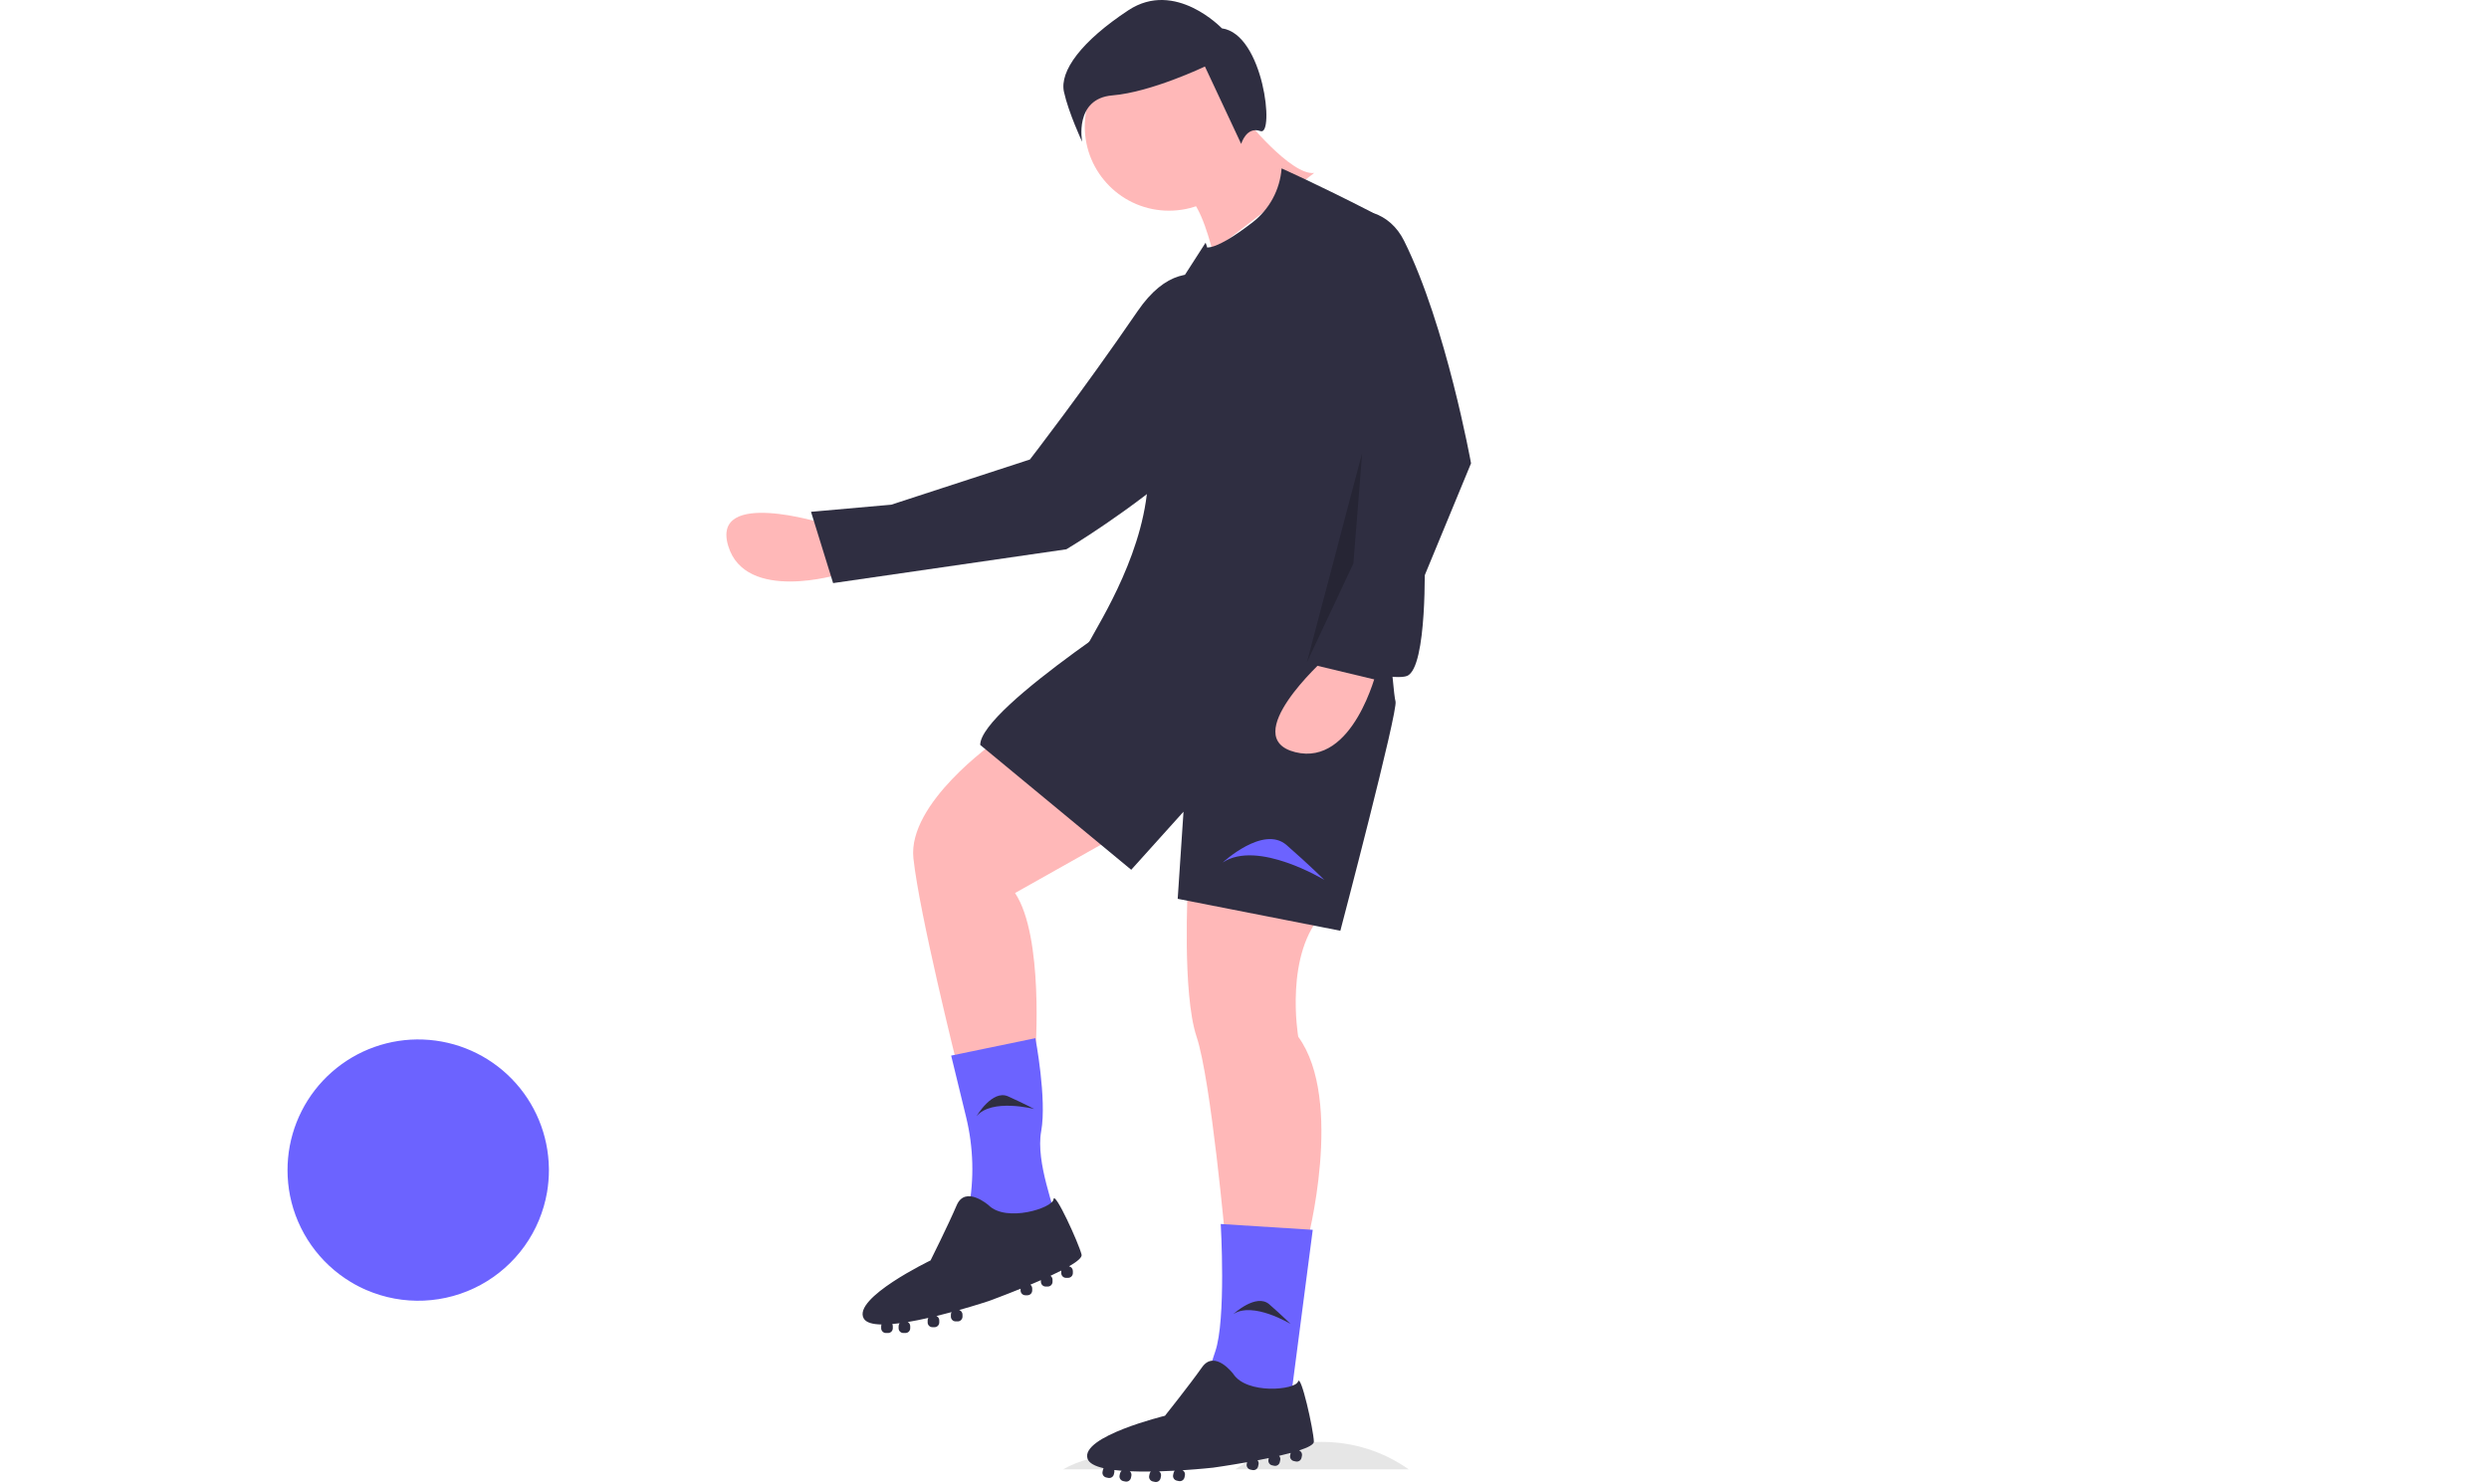 <svg width="857" height="511" viewBox="0 0 857 511" fill="none" xmlns="http://www.w3.org/2000/svg">
<g id="undraw_junior_soccer_6sop 1">
<g clip-path="url(#clip0)">
<g id="man">
<path id="Vector" d="M384.301 501.338C377.901 501.332 371.604 502.959 366.008 506.065H402.548C396.968 502.96 390.687 501.333 384.301 501.338V501.338Z" fill="#E6E6E6"/>
<path id="Vector_2" d="M455.206 496.611C444.515 496.599 434.082 499.902 425.346 506.065H485.026C476.302 499.909 465.884 496.606 455.206 496.611V496.611Z" fill="#E6E6E6"/>
<path id="Vector_3" d="M283.344 180.239C283.344 180.239 244.809 168.235 250.725 187.984C256.64 207.733 289.098 197.757 289.098 197.757L283.344 180.239Z" fill="#FFB8B8"/>
<path id="Vector_4" d="M430.646 106.114C430.646 106.114 410.898 79.127 391.711 107.143C372.487 135.213 354.613 158.258 354.613 158.258L306.868 173.825L279.245 176.276L286.855 200.834L367.168 189.183C367.168 189.183 456.582 136.069 430.646 106.114Z" fill="#2F2E41"/>
<path id="Vector_5" d="M342.5 255.565C342.5 255.565 312.5 276.565 314.5 295.565C316.5 314.565 329.5 366.565 329.5 366.565L356.5 362.565C356.5 362.565 359.5 322.565 349.5 307.565L397.5 280.565L342.5 255.565Z" fill="#FFB8B8"/>
<path id="Vector_6" d="M409 305.065C409 305.065 407 342.065 412 357.065C417 372.065 422 428.065 422 428.065H450C450 428.065 463 379.065 447 357.065C447 357.065 442 328.065 456 314.065L409 305.065Z" fill="#FFB8B8"/>
<path id="Vector_7" d="M402.5 202.565C402.5 202.565 337.5 243.565 337.5 256.565L389.5 299.565L407.5 279.565L405.5 309.565L461.5 320.565C461.5 320.565 481.5 244.565 480.5 241.565C479.5 238.565 476.5 194.565 476.5 194.565L402.5 202.565Z" fill="#2F2E41"/>
<path id="Vector_8" d="M356.5 357.565L327.5 363.565L332.652 384.748C335.188 395.173 335.477 406.019 333.5 416.565V416.565C333.5 416.565 363.5 424.565 363.5 420.565C363.5 416.565 356.5 400.565 358.5 389.565C360.5 378.565 356.5 357.565 356.5 357.565Z" fill="#6C63FF"/>
<path id="Vector_9" d="M372.404 432.111C371.404 428.111 363.096 409.975 362.75 413.043C362.404 416.111 346.404 421.111 340.404 415.111C340.404 415.111 332.404 408.111 329.404 415.111C326.404 422.111 320.404 434.111 320.404 434.111C320.404 434.111 293.404 447.111 297.404 454.111C298.213 455.527 300.455 456.124 303.515 456.177C303.443 456.362 303.406 456.558 303.404 456.757V457.465C303.404 457.902 303.578 458.32 303.886 458.629C304.195 458.938 304.614 459.111 305.05 459.111H305.759C306.195 459.111 306.614 458.938 306.922 458.629C307.231 458.32 307.404 457.902 307.404 457.465V456.757C307.403 456.502 307.341 456.25 307.225 456.023C308.042 455.952 308.891 455.857 309.763 455.742C309.532 456.03 309.406 456.388 309.404 456.757V457.465C309.404 457.902 309.578 458.32 309.886 458.629C310.195 458.938 310.614 459.111 311.05 459.111H311.759C312.195 459.111 312.614 458.938 312.922 458.629C313.231 458.32 313.404 457.902 313.404 457.465V456.757C313.404 456.464 313.324 456.176 313.174 455.924C313.025 455.672 312.81 455.465 312.553 455.324C314.855 454.94 317.257 454.451 319.646 453.91C319.489 454.164 319.406 454.458 319.404 454.757V455.465C319.404 455.902 319.578 456.32 319.886 456.629C320.195 456.938 320.614 457.111 321.05 457.111H321.759C322.195 457.111 322.614 456.938 322.922 456.629C323.231 456.32 323.404 455.902 323.404 455.465V454.757C323.404 454.439 323.311 454.127 323.138 453.861C322.964 453.594 322.717 453.384 322.426 453.255C324.218 452.818 325.973 452.363 327.645 451.911C327.489 452.166 327.406 452.458 327.404 452.757V453.465C327.404 453.902 327.578 454.32 327.886 454.629C328.195 454.938 328.614 455.111 329.05 455.111H329.759C330.195 455.111 330.614 454.938 330.922 454.629C331.231 454.32 331.404 453.902 331.404 453.465V452.757C331.403 452.407 331.291 452.066 331.082 451.785C330.874 451.504 330.582 451.296 330.247 451.193C336.12 449.539 340.404 448.111 340.404 448.111C340.404 448.111 345.38 446.301 351.404 443.855V444.465C351.404 444.902 351.578 445.32 351.886 445.629C352.195 445.938 352.614 446.111 353.05 446.111H353.759C354.195 446.111 354.614 445.938 354.922 445.629C355.231 445.32 355.404 444.902 355.404 444.465V443.757C355.404 443.507 355.346 443.261 355.236 443.038C355.125 442.814 354.965 442.618 354.768 442.466C355.977 441.957 357.197 441.435 358.404 440.903V441.465C358.404 441.902 358.578 442.32 358.886 442.629C359.195 442.938 359.614 443.111 360.05 443.111H360.759C361.195 443.111 361.614 442.938 361.922 442.629C362.231 442.32 362.404 441.902 362.404 441.465V440.757C362.404 440.492 362.34 440.231 362.217 439.997C362.095 439.762 361.917 439.561 361.7 439.41C363.005 438.801 364.262 438.193 365.42 437.597C365.415 437.65 365.404 437.702 365.404 437.757V438.465C365.404 438.902 365.578 439.32 365.886 439.629C366.195 439.938 366.614 440.111 367.05 440.111H367.759C368.195 440.111 368.614 439.938 368.922 439.629C369.231 439.32 369.404 438.902 369.404 438.465V437.757C369.404 437.377 369.273 437.01 369.033 436.716C368.793 436.422 368.459 436.22 368.087 436.144C370.883 434.521 372.647 433.08 372.404 432.111Z" fill="#2F2E41"/>
<path id="Vector_10" d="M452 423.565L420.32 421.565C420.32 421.565 422.24 454.565 418.4 465.565C414.56 476.565 416.48 480.565 416.48 480.565L444.32 482.565L452 423.565Z" fill="#6C63FF"/>
<path id="Vector_11" d="M452.39 496.5C452.246 492.379 447.901 472.91 446.924 475.838C445.946 478.766 429.255 480.32 424.638 473.201C424.638 473.201 418.273 464.687 413.879 470.908C409.486 477.128 401.116 487.614 401.116 487.614C401.116 487.614 371.999 494.698 374.451 502.378C374.947 503.932 377.015 504.983 379.997 505.672C379.888 505.838 379.81 506.023 379.768 506.217L379.62 506.91C379.529 507.337 379.611 507.782 379.849 508.148C380.086 508.515 380.459 508.772 380.886 508.863L381.579 509.01C382.006 509.101 382.452 509.019 382.818 508.782C383.184 508.544 383.441 508.171 383.532 507.744L383.68 507.051C383.731 506.801 383.723 506.542 383.657 506.296C384.472 506.396 385.321 506.481 386.198 506.55C385.912 506.784 385.714 507.107 385.636 507.468L385.488 508.161C385.397 508.588 385.479 509.033 385.717 509.4C385.954 509.766 386.327 510.023 386.754 510.114L387.447 510.261C387.874 510.352 388.32 510.27 388.686 510.033C389.052 509.795 389.309 509.422 389.4 508.995L389.548 508.302C389.608 508.015 389.59 507.717 389.497 507.44C389.403 507.162 389.236 506.915 389.014 506.723C391.345 506.827 393.797 506.85 396.246 506.819C396.039 507.035 395.896 507.304 395.833 507.597L395.685 508.29C395.594 508.717 395.676 509.162 395.914 509.529C396.151 509.895 396.525 510.152 396.951 510.243L397.644 510.39C398.071 510.481 398.517 510.399 398.883 510.162C399.249 509.924 399.506 509.551 399.597 509.124L399.745 508.431C399.811 508.12 399.785 507.796 399.671 507.499C399.557 507.202 399.359 506.945 399.101 506.758C400.944 506.705 402.757 506.625 404.485 506.532C404.28 506.749 404.137 507.017 404.074 507.309L403.926 508.002C403.835 508.429 403.917 508.874 404.155 509.241C404.392 509.607 404.766 509.864 405.193 509.955L405.886 510.102C406.312 510.193 406.758 510.111 407.124 509.874C407.49 509.636 407.747 509.263 407.838 508.836L407.986 508.143C408.058 507.8 408.019 507.444 407.874 507.125C407.729 506.807 407.486 506.543 407.18 506.372C413.269 505.979 417.757 505.476 417.757 505.476C417.757 505.476 423.001 504.743 429.403 503.607L429.275 504.204C429.184 504.631 429.266 505.076 429.504 505.442C429.741 505.809 430.115 506.066 430.542 506.157L431.235 506.304C431.661 506.395 432.107 506.313 432.473 506.076C432.839 505.838 433.096 505.465 433.187 505.038L433.335 504.345C433.386 504.101 433.381 503.848 433.32 503.606C433.259 503.364 433.143 503.14 432.982 502.949C434.271 502.704 435.573 502.448 436.864 502.179L436.747 502.729C436.656 503.156 436.738 503.602 436.976 503.968C437.213 504.334 437.586 504.591 438.013 504.682L438.706 504.83C439.133 504.921 439.579 504.838 439.945 504.601C440.311 504.363 440.568 503.99 440.659 503.563L440.807 502.87C440.862 502.611 440.853 502.343 440.782 502.088C440.711 501.833 440.58 501.599 440.399 501.406C441.802 501.083 443.158 500.75 444.415 500.409C444.399 500.46 444.378 500.508 444.366 500.562L444.219 501.255C444.128 501.682 444.21 502.127 444.447 502.493C444.685 502.86 445.058 503.116 445.485 503.207L446.178 503.355C446.605 503.446 447.05 503.364 447.417 503.126C447.783 502.889 448.04 502.516 448.131 502.089L448.278 501.396C448.357 501.025 448.306 500.638 448.132 500.3C447.959 499.963 447.674 499.696 447.327 499.544C450.4 498.539 452.425 497.498 452.39 496.5Z" fill="#2F2E41"/>
<path id="Vector_12" d="M402.5 72.565C418.516 72.565 431.5 59.581 431.5 43.565C431.5 27.549 418.516 14.565 402.5 14.565C386.484 14.565 373.5 27.549 373.5 43.565C373.5 59.581 386.484 72.565 402.5 72.565Z" fill="#FFB8B8"/>
<path id="Vector_13" d="M428.5 40.565C428.5 40.565 444.5 60.565 452.5 59.565L417.5 86.565C417.5 86.565 413.5 69.565 408.5 67.565C403.5 65.565 428.5 40.565 428.5 40.565Z" fill="#FFB8B8"/>
<path id="Vector_14" d="M490.522 192.774C490.522 192.774 490.52 82.428 472.009 72.922C453.509 63.422 441.272 58 441.272 58C440.999 61.621 439.97 65.144 438.251 68.342C436.532 71.54 434.161 74.342 431.291 76.567C425.157 81.303 419.046 85.23 415.632 85.242L415.522 84.774L415.106 83.585L405.022 99.274C405.022 99.274 396.022 101.274 393.022 107.274C391.399 110.52 399.053 143.197 394.522 172.774C390.679 197.868 374.481 220.52 374.022 223.274C373.246 227.929 392.933 215.732 401.798 210.03C401.929 210.176 402.022 210.274 402.022 210.274C402.022 210.274 397.022 212.274 407.022 209.274C412.688 207.574 420.599 207.48 426.394 207.717C426.387 209.454 426.428 210.835 426.522 211.774C427.522 221.774 477.522 235.774 484.522 232.774C491.522 229.774 490.522 192.774 490.522 192.774Z" fill="#2F2E41"/>
<path id="Vector_15" d="M456 227.065C456 227.065 426 254.065 446 259.065C466 264.065 474 231.065 474 231.065L456 227.065Z" fill="#FFB8B8"/>
<path id="Vector_16" d="M421 297.065C421 297.065 435 284.065 443 291.065C451 298.065 456 303.065 456 303.065C456 303.065 433 289.065 421 297.065Z" fill="#6C63FF"/>
<path id="Vector_17" d="M424.636 452.614C424.636 452.614 432.527 445.286 437.036 449.232C441.545 453.177 444.364 455.995 444.364 455.995C444.364 455.995 431.4 448.105 424.636 452.614Z" fill="#2F2E41"/>
<path id="Vector_18" d="M336.233 384.459C336.233 384.459 341.65 375.152 347.112 377.615C352.574 380.077 356.091 381.953 356.091 381.953C356.091 381.953 341.392 378.177 336.233 384.459Z" fill="#2F2E41"/>
<path id="Vector_19" d="M483.444 82.934C473.531 63.008 443.369 73.876 448.27 95.585C448.344 95.909 448.42 96.235 448.5 96.565C453.666 117.115 462.107 136.699 473.5 154.565L462.5 203.565L450.5 228.565L475.5 234.565L506.5 159.565C506.5 159.565 497.949 112.092 483.444 82.934Z" fill="#2F2E41"/>
<path id="Vector_20" opacity="0.2" d="M469 156.065L450 228.065L466 194.065L469 156.065Z" fill="black"/>
<path id="Vector_21" d="M420.713 9.761C420.713 9.761 404.683 -7.115 388.547 3.513C372.412 14.141 364.758 24.465 366.34 31.654C367.922 38.843 372.604 48.842 372.604 48.842C372.604 48.842 369.694 33.949 383.055 32.847C396.415 31.745 414.874 22.903 414.874 22.903L427.359 49.567C427.359 49.567 429.124 43.388 434.018 45.16C438.912 46.933 435.119 11.738 420.713 9.761Z" fill="#2F2E41"/>
</g>
<g id="ball">
<path id="football" d="M189 402.999C188.999 405.532 188.788 408.06 188.37 410.559V410.569C187.222 417.289 184.562 423.661 180.591 429.203C176.62 434.745 171.442 439.313 165.448 442.561C159.454 445.81 152.8 447.654 145.989 447.955C139.178 448.256 132.387 447.006 126.13 444.299H126.12C124.269 443.5 122.474 442.574 120.75 441.529C115.406 438.302 110.79 434.001 107.196 428.897C103.602 423.793 101.107 417.998 99.87 411.879C99.29 408.954 98.999 405.98 99 402.999C99 401.639 99.06 400.289 99.18 398.959V398.949C100.218 387.466 105.624 376.819 114.282 369.206C122.941 361.592 134.192 357.593 145.713 358.033C157.235 358.473 168.148 363.319 176.2 371.57C184.253 379.822 188.831 390.85 188.99 402.379V402.389C189 402.599 189 402.789 189 402.999Z" fill="#6C63FF"/>
</g>
</g>
</g>
<defs>
<clipPath id="clip0">
<rect width="856.974" height="510.427" fill="white"/>
</clipPath>
</defs>
</svg>
